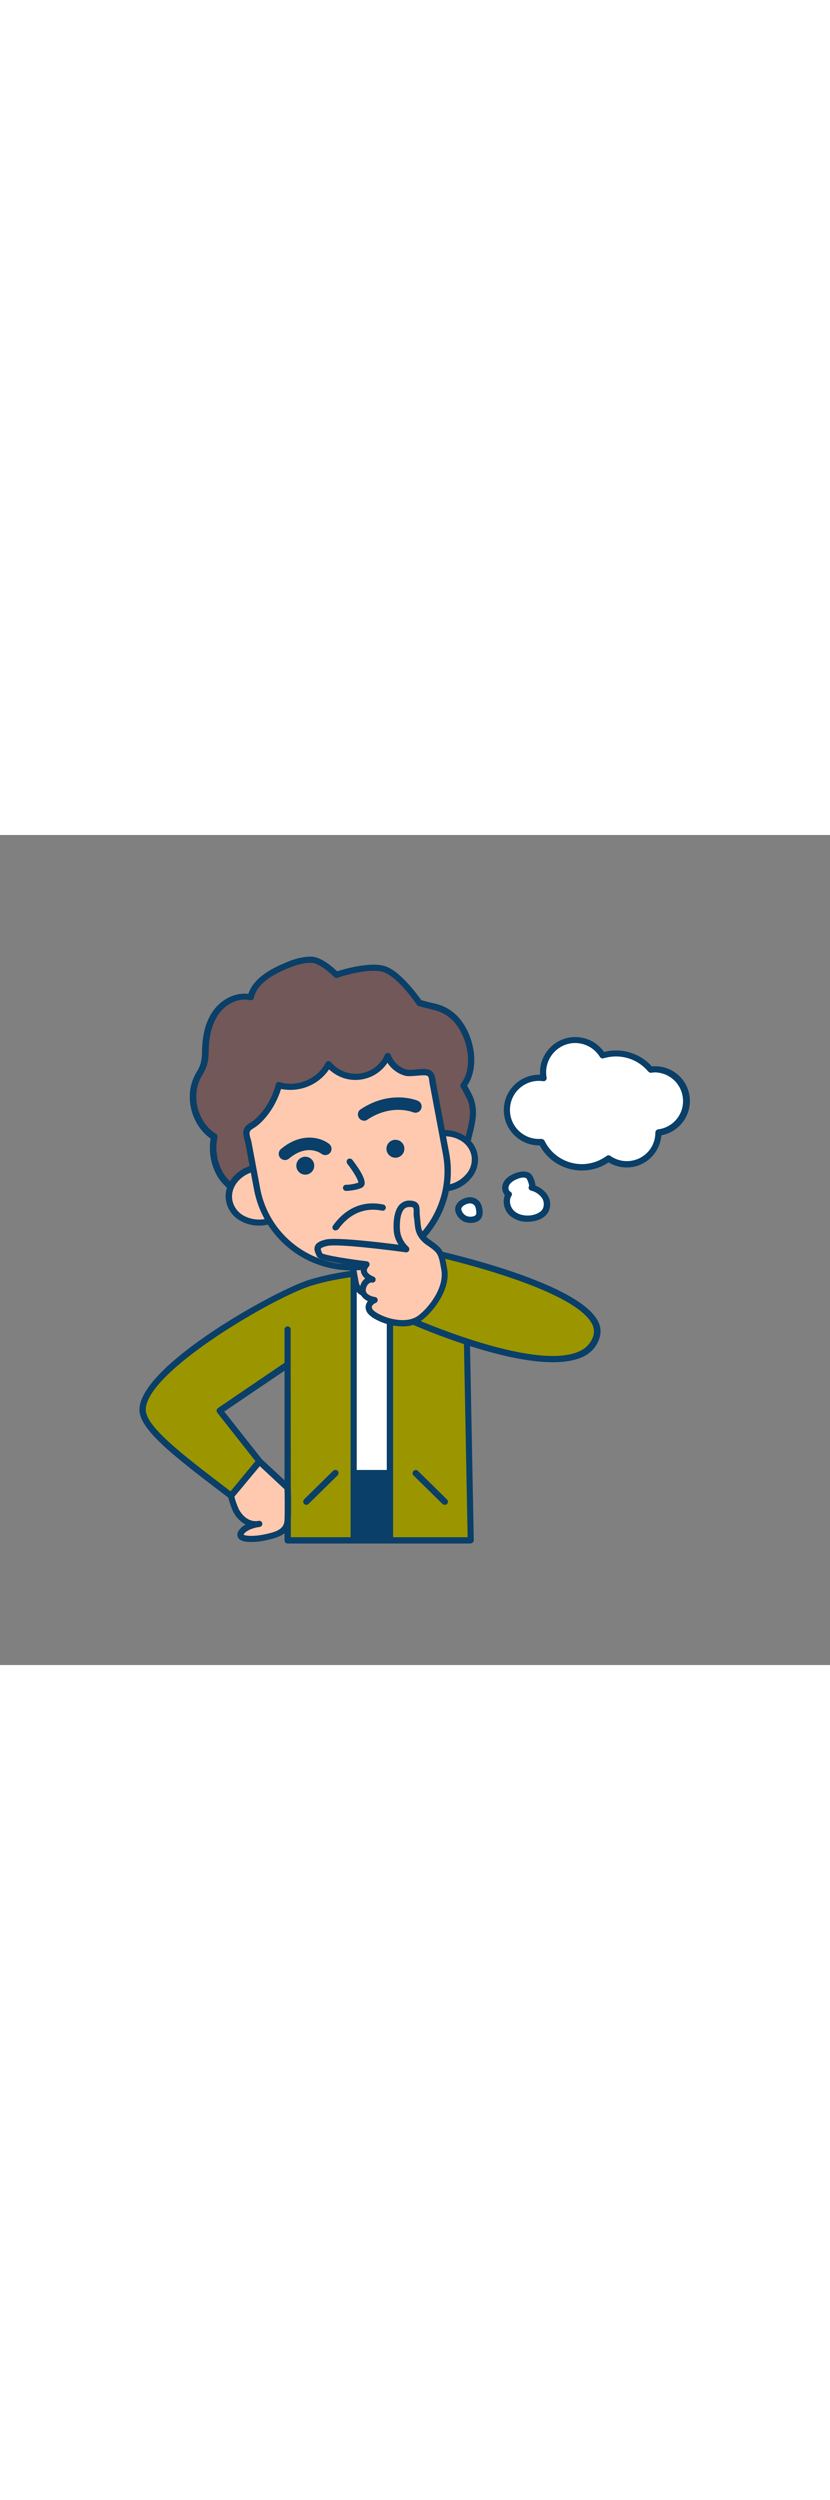 <svg version="1.1" id="Layer_1" xmlns="http://www.w3.org/2000/svg" xmlns:xlink="http://www.w3.org/1999/xlink" x="0px" y="0px" viewBox="0 0 500 500" style="width: 166px;" xml:space="preserve" data-imageid="thinking-49" imageName="Thinking" class="illustrations_image">
<rect x="0" y="0" width="500" height="500" fill="#808080" stroke="none"/>
<style type="text/css">
	.st0_thinking-49{fill:#68E1FD;}
	.st1_thinking-49{fill:#093F68;}
	.st2_thinking-49{fill:#FFFFFF;}
	.st3_thinking-49{fill:#FFC9B0;}
	.st4_thinking-49{fill:#725858;}
</style>
<g id="character_thinking-49">
	<path class="st0_thinking-49 targetColor" d="M85.9,346c-0.2,11.9,24.4,29.9,53.3,52.1l17.2-20.7l-23.9-30.4l40.9-27.8v105.8h110.3l-3.1-161.1&#10;&#9;&#9;c-9-1.6-57.1-5.1-93.2,5.8C166,276,86.4,321.1,85.9,346z" style="fill: rgb(155, 149, 0);"/>
	<path class="st1_thinking-49" d="M283.5,426.8H173.3c-1,0-1.9-0.8-1.9-1.9l0,0V322.7l-36.3,24.6l22.7,28.8c0.6,0.7,0.6,1.7,0,2.4l-17.2,20.7&#10;&#9;&#9;c-0.6,0.8-1.8,0.9-2.6,0.3l-5.8-4.4C105.1,374.4,83.7,358,84,346l0,0c0.6-26.7,82.1-72,102.7-78.2c36.2-10.9,83.9-7.7,94.1-5.9&#10;&#9;&#9;c0.9,0.2,1.5,0.9,1.5,1.8l3.1,161.1c0,1-0.8,1.9-1.8,1.9C283.6,426.8,283.6,426.8,283.5,426.8L283.5,426.8z M175.2,423h106.5&#10;&#9;&#9;l-3-157.6c-12.4-1.8-57.3-4.1-90.9,6c-22.2,6.7-99.5,51.6-100,74.6c-0.2,10.1,21.6,26.8,46.8,46.1l4.3,3.3l15-18.2l-23-29.2&#10;&#9;&#9;c-0.3-0.4-0.5-0.9-0.4-1.5c0.1-0.5,0.4-1,0.8-1.3l40.9-27.8c0.6-0.4,1.3-0.4,1.9-0.1c0.6,0.3,1,1,1,1.7L175.2,423z"/>
	<rect x="213.1" y="259.4" class="st2_thinking-49" width="21.8" height="125"/>
	<path class="st1_thinking-49" d="M234.9,386.4h-21.8c-1,0-1.9-0.8-1.9-1.9l0,0v-125c0-1,0.8-1.9,1.9-1.9c0,0,0,0,0,0h21.8c1,0,1.9,0.8,1.9,1.9&#10;&#9;&#9;l0,0v125C236.8,385.5,235.9,386.4,234.9,386.4C234.9,386.4,234.9,386.4,234.9,386.4z M214.9,382.6H233V261.3h-18.1V382.6z"/>
	<rect x="213.1" y="384.5" class="st1_thinking-49" width="21.8" height="40.5"/>
	<path class="st1_thinking-49" d="M234.9,426.8h-21.8c-1,0-1.9-0.8-1.9-1.9l0,0v-40.5c0-1,0.8-1.9,1.9-1.9c0,0,0,0,0,0h21.8c1,0,1.9,0.8,1.9,1.9&#10;&#9;&#9;l0,0v40.5C236.8,426,235.9,426.8,234.9,426.8C234.9,426.8,234.9,426.8,234.9,426.8z M214.9,423H233v-36.7h-18.1V423z"/>
	<path class="st3_thinking-49" d="M212.2,258.7l19.4-3.6l0,0l2.8,15c0.5,2.4-1.1,4.8-3.6,5.2l-10.7,2c-2.4,0.5-4.8-1.1-5.2-3.6L212.2,258.7&#10;&#9;&#9;L212.2,258.7z"/>
	<path class="st1_thinking-49" d="M222.5,278.6c-4.9,0-9.2-3.5-10.1-8.4l-2.1-11.2c-0.2-1,0.5-2,1.5-2.2c0,0,0,0,0,0l19.4-3.6&#10;&#9;&#9;c1-0.2,2,0.5,2.2,1.5l2.1,11.2c1,5.6-2.6,11-8.2,12c0,0,0,0,0,0l0,0l-2.9,0.5C223.8,278.5,223.2,278.6,222.5,278.6z M227,276&#10;&#9;&#9;L227,276z M214.4,260.2l1.7,9.3c0.7,3.5,4.1,5.9,7.6,5.2l2.9-0.5c3.5-0.7,5.9-4.1,5.2-7.6l-1.7-9.3L214.4,260.2z"/>
	<path class="st4_thinking-49" d="M144.1,219.2c-2-5.9-7.5-8.5-10.8-13.5c-4.5-7.1-6-15.6-4.3-23.8c-11.5-7.2-16.2-23.7-10.1-35.9&#10;&#9;&#9;c1.2-2.5,2.8-4.8,3.7-7.4c1.2-3.4,1-7.2,1.2-10.8c0.3-7.7,2.2-15.7,6.9-21.8s12.8-10,20.4-8.3c2.1-8.9,10.9-14.4,19.3-18.1&#10;&#9;&#9;c5.6-2.5,11.5-4.7,17.6-4.5s14.8,9,14.8,9s19.5-6.6,29-3.4s21,20.3,21,20.3s6.1,1.7,7.9,2.1c4.1,0.8,8,2.6,11.3,5.1&#10;&#9;&#9;c11.2,8.8,16.5,30.7,7.3,42.6c0.1-0.1,4.2,7.9,4.5,8.7c1.1,3.3,1.5,6.8,1.2,10.3c-0.7,7.3-3.9,14.5-3.8,21.9l-12.4,0.1&#10;&#9;&#9;c-17.2,0.2-37.3,8.2-54.1,11.9l-41.4,9.1c-6.8,1.5-19.7,7.2-26.6,5.8C145.7,218.7,144.9,218.9,144.1,219.2z"/>
	<path class="st1_thinking-49" d="M144.1,221.1c-0.8,0-1.5-0.5-1.8-1.3c-1-3.1-3.2-5.2-5.6-7.4c-1.9-1.7-3.6-3.6-5-5.6&#10;&#9;&#9;c-4.5-7.1-6.2-15.6-4.8-23.9c-11.5-8.1-16-24.9-9.8-37.6c0.4-0.9,0.9-1.7,1.4-2.6c0.9-1.4,1.6-2.9,2.2-4.5c0.7-2.7,1.1-5.5,1-8.3&#10;&#9;&#9;c0-0.7,0-1.4,0.1-2c0.4-9.4,2.8-17.1,7.3-22.9c5.1-6.6,13.2-10.2,20.5-9.3c3.1-9.2,12.7-14.5,19.9-17.7c5.7-2.6,11.8-4.9,18.4-4.7&#10;&#9;&#9;c5.7,0.2,12.7,6.4,15.2,8.8c4.4-1.4,20.3-6,29.1-3c9.1,3.1,19.4,17.3,21.6,20.4c1.6,0.4,5.7,1.6,7.1,1.8c4.4,0.8,8.6,2.7,12.1,5.5&#10;&#9;&#9;c11.4,9,17.3,31.1,8.4,44.2c1.5,2.6,2.9,5.2,4,8c1.2,3.6,1.6,7.3,1.2,11.1c-0.4,3.2-1,6.5-1.9,9.6c-1,4.2-2,8.1-1.9,12.1&#10;&#9;&#9;c0,1-0.8,1.9-1.9,1.9c0,0,0,0,0,0l-12.4,0.1c-11.4,0.1-24.1,3.8-36.4,7.2c-6.1,1.7-11.8,3.4-17.3,4.6l-41.4,9.1&#10;&#9;&#9;c-2,0.4-4.6,1.3-7.4,2.2c-6.9,2.2-14.7,4.7-20,3.7c0,0-0.4,0.2-0.7,0.2s-0.7,0.2-1,0.3C144.4,221.1,144.3,221.1,144.1,221.1z&#10;&#9;&#9; M146.3,216.8c0.2,0,0.4,0,0.6,0.1c4.3,0.8,12-1.6,18.1-3.6c2.9-0.9,5.6-1.8,7.7-2.2l41.4-9.1c5.4-1.2,11.1-2.8,17.1-4.5&#10;&#9;&#9;c12.5-3.6,25.5-7.3,37.4-7.4l10.6-0.1c0.3-3.8,1-7.5,2-11.2c0.8-3,1.4-6,1.8-9.1c0.3-3.2-0.1-6.5-1.1-9.5c-0.3-0.8-3.6-7.2-4.2-8.2&#10;&#9;&#9;c-0.1-0.1-0.2-0.2-0.2-0.3c-0.3-0.6-0.2-1.4,0.2-1.9c8.5-11,3.3-31.8-7-39.9c-3.1-2.4-6.7-4-10.5-4.8c-2-0.4-7.9-2-8.1-2.1&#10;&#9;&#9;c-0.4-0.1-0.8-0.4-1-0.8c-0.1-0.2-11.2-16.6-20.1-19.6s-27.6,3.3-27.8,3.4c-0.7,0.2-1.4,0-1.9-0.5c-2.3-2.3-9.1-8.3-13.5-8.5&#10;&#9;&#9;c-5.8-0.2-11.4,2-16.7,4.3c-10.9,4.9-16.7,10.2-18.2,16.8c-0.2,1-1.2,1.6-2.2,1.4c-6.4-1.5-13.8,1.6-18.4,7.6&#10;&#9;&#9;c-3.9,5.1-6.1,12.1-6.5,20.7c0,0.7,0,1.3-0.1,2c0.1,3.2-0.3,6.3-1.2,9.4c-0.7,1.8-1.5,3.5-2.5,5.1c-0.4,0.8-0.9,1.6-1.3,2.4&#10;&#9;&#9;c-5.6,11.4-1.3,26.7,9.5,33.4c0.7,0.4,1,1.2,0.8,2c-1.6,7.7-0.2,15.7,4,22.4c1.3,1.8,2.8,3.5,4.5,5c2.2,2.1,4.4,4.2,5.9,7.3&#10;&#9;&#9;C145.6,216.9,146,216.8,146.3,216.8L146.3,216.8z"/>
	<ellipse transform="matrix(0.983 -0.184 0.184 0.983 -37.141 32.509)" class="st3_thinking-49" cx="157" cy="216.8" rx="19.2" ry="16.5"/>
	<path class="st1_thinking-49" d="M155.9,235.3c-3.9,0-7.7-1-11.1-2.9c-4.5-2.5-7.6-6.8-8.6-11.8c-1.9-10,5.9-19.8,17.3-22&#10;&#9;&#9;c5.3-1.1,10.8-0.2,15.5,2.5c4.5,2.5,7.6,6.8,8.6,11.8l0,0c0.9,5-0.5,10.2-3.7,14.1c-3.4,4.2-8.3,7-13.6,7.9&#10;&#9;&#9;C158.9,235.2,157.4,235.3,155.9,235.3z M158.1,202.1c-1.3,0-2.5,0.1-3.8,0.4c-9.4,1.8-15.8,9.6-14.3,17.6c0.8,3.9,3.3,7.3,6.8,9.2&#10;&#9;&#9;c8.1,4.4,18.3,2.5,24.3-4.5c2.6-3,3.7-7.1,3-11l0,0c-0.8-3.9-3.3-7.3-6.8-9.2C164.4,202.9,161.3,202,158.1,202.1z"/>
	<ellipse transform="matrix(0.983 -0.184 0.184 0.983 -31.501 52.354)" class="st3_thinking-49" cx="267" cy="196.3" rx="19.2" ry="16.5"/>
	<path class="st1_thinking-49" d="M266,214.8c-9.7,0-18.1-6-19.7-14.6c-1.9-10,5.9-19.9,17.3-22c5.3-1.1,10.8-0.2,15.5,2.5&#10;&#9;&#9;c4.5,2.5,7.6,6.8,8.6,11.8l0,0c0.9,5-0.5,10.2-3.8,14.1c-3.4,4.2-8.2,7-13.6,7.9C269,214.6,267.5,214.8,266,214.8z M268.1,181.5&#10;&#9;&#9;c-1.3,0-2.5,0.1-3.8,0.4c-9.4,1.8-15.8,9.6-14.3,17.6s10.3,13,19.7,11.2c4.4-0.8,8.4-3.1,11.3-6.6c2.6-3,3.7-7.1,3-11l0,0&#10;&#9;&#9;c-0.8-3.9-3.3-7.3-6.8-9.2C274.4,182.3,271.3,181.5,268.1,181.5L268.1,181.5z"/>
	<path class="st3_thinking-49" d="M222.4,259.4c-31.4,5.9-61.7-14.8-67.5-46.3c0,0,0,0,0,0l-5.2-27.8c-0.3-1.7-1.6-4.8-1.2-6.4&#10;&#9;&#9;c0.7-3.2,3.1-3.4,5.9-5.7c6.7-5.6,11.4-14.2,13.7-22.5c11.2,3.5,24.6-2.1,29.9-12.7c7.6,9,21,10.2,30,2.6c2.4-2,4.4-4.6,5.7-7.5&#10;&#9;&#9;c1.8,4.9,5.9,8.6,10.9,10c3.6,0.9,11.1-1.3,13.9,0.3c1.9,1.1,1.8,3.6,2.3,5.9c1.1,6.1,2.3,12.2,3.4,18.3l4.5,24.3&#10;&#9;&#9;C274.5,223.3,253.8,253.6,222.4,259.4z"/>
	<path class="st1_thinking-49" d="M211.7,262.3c-28.8-0.1-53.4-20.5-58.7-48.8l-5.2-27.8c-0.1-0.5-0.3-1.1-0.4-1.7c-0.5-1.8-1.1-3.9-0.8-5.5&#10;&#9;&#9;c0.6-3,2.4-4.1,4.2-5.2c0.8-0.5,1.5-1,2.3-1.6c6-5,10.8-12.9,13.1-21.6c0.1-0.5,0.5-0.9,0.9-1.1c0.4-0.3,1-0.3,1.5-0.1&#10;&#9;&#9;c10.4,3.2,22.8-2,27.6-11.7c0.3-0.6,0.8-0.9,1.5-1c0.6-0.1,1.3,0.2,1.7,0.7c6.9,8.2,19.1,9.3,27.3,2.4c2.2-1.9,4-4.2,5.2-6.9&#10;&#9;&#9;c0.3-0.7,1-1.2,1.8-1.1c0.8,0,1.4,0.5,1.7,1.2c1.6,4.3,5.2,7.6,9.6,8.8c1.9,0.2,3.9,0.2,5.8-0.1c3.4-0.3,6.5-0.6,8.6,0.6&#10;&#9;&#9;c2.3,1.4,2.7,3.9,3,5.9c0.1,0.4,0.1,0.9,0.2,1.3l8,42.6c6,32.4-15.4,63.6-47.8,69.7l0,0C219.2,262,215.4,262.3,211.7,262.3z&#10;&#9;&#9; M222.4,259.4L222.4,259.4z M169.3,153c-2.7,8.7-7.7,16.5-13.8,21.7c-0.9,0.7-1.8,1.3-2.7,1.9c-1.6,1-2.2,1.4-2.5,2.8&#10;&#9;&#9;c0,1.2,0.3,2.5,0.7,3.6c0.2,0.8,0.4,1.5,0.5,2l5.2,27.8c5.7,30.4,34.9,50.5,65.3,44.8c30.4-5.7,50.5-34.9,44.8-65.3l-8-42.6&#10;&#9;&#9;c-0.1-0.5-0.2-1-0.2-1.5c-0.2-1.7-0.4-2.7-1.1-3.1c-1-0.6-4-0.3-6.4-0.1c-2.6,0.2-5.2,0.5-7.1,0c-4.4-1.2-8.1-4-10.6-7.8&#10;&#9;&#9;c-7,10.6-21.4,13.6-32,6.5c-1.1-0.7-2.2-1.6-3.2-2.5C191.9,150.6,180.5,155.2,169.3,153z"/>
	<circle class="st1_thinking-49" cx="183.9" cy="199.2" r="5.4"/>
	<circle class="st1_thinking-49" cx="238.2" cy="189" r="5.4"/>
	<path class="st1_thinking-49" d="M208.3,214.4c-1-0.1-1.8-1-1.7-2c0.1-0.9,0.8-1.7,1.7-1.7c2.6,0,5.1-0.5,7.6-1.3c-0.1-1.7-3.1-6.8-6.7-11.4&#10;&#9;&#9;c-0.6-0.8-0.5-2,0.3-2.7c0.8-0.6,2-0.5,2.7,0.3c2.5,3.2,8.3,11.1,7.4,14.8c-0.2,0.9-0.8,1.7-1.7,2.1&#10;&#9;&#9;C214.1,214.3,208.6,214.4,208.3,214.4L208.3,214.4z"/>
	<path class="st1_thinking-49" d="M202.1,238.2c-0.4,0-0.8-0.1-1.1-0.3c-0.8-0.6-1-1.8-0.4-2.6c4.4-6.2,14.1-16.1,30.3-12.7&#10;&#9;&#9;c1,0.2,1.7,1.2,1.5,2.2c-0.2,1-1.2,1.7-2.2,1.5c0,0,0,0,0,0c-14.1-2.9-22.6,5.8-26.4,11.2C203.2,237.9,202.7,238.2,202.1,238.2z"/>
	<path class="st1_thinking-49" d="M171.7,195.8c-2.1,0-3.8-1.7-3.8-3.7c0-1.1,0.5-2.2,1.3-2.9c12.7-10.7,24.6-6.7,29.1-3.1&#10;&#9;&#9;c1.6,1.3,1.9,3.7,0.6,5.3c-1.3,1.6-3.7,1.9-5.3,0.6c-0.4-0.3-8.6-6.3-19.6,3C173.4,195.5,172.6,195.8,171.7,195.8z"/>
	<path class="st1_thinking-49" d="M219.4,172.1c-2.1,0-3.8-1.7-3.8-3.8c0-1.3,0.6-2.4,1.7-3.1c18-11.9,33.8-5.4,34.4-5.1c1.9,0.8,2.8,3,2,4.9&#10;&#9;&#9;c-0.8,1.9-3,2.8-4.9,2c-0.6-0.2-12.9-5.1-27.4,4.4C220.9,171.9,220.2,172.1,219.4,172.1z"/>
	<path class="st0_thinking-49 targetColor" d="M259.4,251.4c0,0,107.9,23.3,100,50.6c-10.4,35.9-112.6-9.9-112.6-9.9L259.4,251.4z" style="fill: rgb(155, 149, 0);"/>
	<path class="st1_thinking-49" d="M333,317.6c-33.5,0-84.5-22.6-87-23.8c-0.9-0.4-1.3-1.4-1-2.3l12.7-40.7c0.3-0.9,1.2-1.5,2.2-1.3&#10;&#9;&#9;c3.5,0.8,85.6,18.7,99.7,42.3c2.1,3.1,2.7,7,1.7,10.7c-1.5,5.4-5.4,9.8-10.5,12C345.9,316.7,339.8,317.6,333,317.6z M249,291&#10;&#9;&#9;c10.8,4.6,75.2,31.5,100,20c4.1-1.7,7.3-5.3,8.5-9.6c0.7-2.6,0.2-5.4-1.3-7.7c-12.2-20.4-83.6-37.5-95.6-40.2L249,291z"/>
	<path class="st3_thinking-49" d="M244.8,249.4c-3.5-3.1-5.5-7.5-5.8-12.1c-0.2-7.6,1.4-15.1,7.4-15.1s4.1,3.4,4.8,8.3s-0.3,9.8,6.8,14.9&#10;&#9;&#9;c7.1,5.1,7.7,5.3,9.6,16.5c1.9,11.2-7.7,23.8-14.5,29c-10,7.8-28.6-0.3-30.6-4.5s3.1-6.1,3.1-6.1s-8.1-1-7.1-7s5.8-5.6,5.8-5.6&#10;&#9;&#9;s-8.8-3.1-3.6-9.1c0,0-27.6-3.3-28.4-5.6s-3.8-5.7,4.5-7.3S244.8,249.4,244.8,249.4z"/>
	<path class="st1_thinking-49" d="M242.5,296c-2.5,0-5.1-0.3-7.5-0.9c-6.6-1.6-12.7-5-14.1-8c-0.8-1.5-0.9-3.2-0.2-4.8c0.2-0.5,0.5-1,0.9-1.5&#10;&#9;&#9;c-1.4-0.6-2.6-1.6-3.6-2.8c-1.1-1.5-1.5-3.4-1.2-5.2c0.3-2.3,1.4-4.3,3.2-5.7c-1.2-0.9-2-2.2-2.5-3.6c-0.3-1.2-0.2-2.5,0.2-3.6&#10;&#9;&#9;c-25.9-3.2-26.6-5.3-27-6.5c-0.1-0.3-0.2-0.6-0.4-0.9c-0.6-1.3-1.4-3.3-0.4-5.2c0.9-1.8,3.1-2.9,6.7-3.7c6.8-1.3,32.6,1.8,43.5,3.2&#10;&#9;&#9;c-1.9-2.8-2.9-6.1-3-9.5c-0.2-4.8,0.4-11.3,3.7-14.7c1.5-1.5,3.5-2.4,5.6-2.4l0,0c6.4,0,6.4,3.7,6.4,6.7c0,1.1,0.1,2.1,0.2,3.2&#10;&#9;&#9;c0.1,0.9,0.2,1.9,0.3,2.9c0.3,3.8,0.6,7.2,5.7,10.8l0.4,0.3c7.3,5.2,8,6,10,17.4c2.1,12.2-8.2,25.4-15.2,30.8&#10;&#9;&#9;C251,294.8,246.8,296.1,242.5,296z M224.2,269.5c-0.6,0-3.1,0.3-3.8,4c-0.2,0.8,0,1.7,0.5,2.4c1.2,1.6,4.1,2.3,5,2.4&#10;&#9;&#9;c1,0.1,1.8,1.1,1.6,2.1c-0.1,0.7-0.6,1.3-1.2,1.5c-0.9,0.3-1.7,1-2.2,1.9c-0.2,0.6-0.1,1.2,0.2,1.7c0.6,1.3,5,4.3,11.6,5.9&#10;&#9;&#9;c3.9,0.9,11.1,1.9,16.2-2c6.8-5.2,15.5-17.1,13.8-27.2c-1.8-10.2-1.9-10.3-8.5-15L257,247c-6.5-4.7-6.9-9.4-7.3-13.6&#10;&#9;&#9;c-0.1-0.9-0.1-1.7-0.3-2.6c-0.2-1.2-0.3-2.5-0.2-3.7c0-3-0.1-3-2.7-3c-1.1,0-2.2,0.4-3,1.2c-1.9,2-2.8,6.2-2.6,12&#10;&#9;&#9;c0.2,4.1,2,7.9,5,10.7c0.8,0.7,0.9,1.9,0.3,2.7c-0.4,0.5-1.1,0.8-1.7,0.7c-10.9-1.5-40.6-5.2-47.1-3.9c-3.4,0.7-4,1.5-4.1,1.7&#10;&#9;&#9;c-0.2,0.4,0.2,1.3,0.5,2l0.3,0.8c2.4,1.3,15.6,3.4,26.9,4.8c1,0.1,1.8,1.1,1.6,2.1c0,0.4-0.2,0.7-0.4,1c-1,1.1-1.4,2.1-1.1,2.9&#10;&#9;&#9;c0.4,1.6,3.1,2.9,3.9,3.2c1,0.3,1.5,1.4,1.2,2.4c-0.3,0.8-1.1,1.3-1.9,1.3L224.2,269.5z"/>
	<path class="st3_thinking-49" d="M156.3,377.4l17,15.8c0,0,0.3,11.9,0,19.4s-7.1,9.1-14.1,10.6s-16.5,1.5-13.9-2.9s10.9-5.4,10.9-5.4&#10;&#9;&#9;s-8.1,2.2-13.8-7.7c-1.4-2.5-3.2-9.1-3.2-9.1L156.3,377.4z"/>
	<path class="st1_thinking-49" d="M151.2,425.9c-3.2,0-6.3-0.5-7.6-2.4c-0.9-1.3-0.8-3,0.1-4.3c1.1-1.7,2.6-3,4.3-3.8c-3.1-1.7-5.6-4.2-7.3-7.3&#10;&#9;&#9;c-1.5-2.7-3.2-8.9-3.4-9.6c-0.2-0.6,0-1.2,0.4-1.7l17.2-20.7c0.7-0.8,1.8-0.9,2.6-0.3c0,0,0.1,0,0.1,0.1l17,15.8&#10;&#9;&#9;c0.4,0.3,0.6,0.8,0.6,1.3c0,0.1,0.3,12,0,19.6c-0.4,9.2-8.8,10.9-15.6,12.4C156.9,425.6,154.1,425.9,151.2,425.9z M146.8,421.5&#10;&#9;&#9;c1.1,0.8,6.1,1.1,12-0.1c7.4-1.5,12.4-3,12.6-8.8c0.2-6.3,0.1-15.8,0-18.5l-14.9-13.9l-15.3,18.4c0.7,2.7,1.6,5.3,2.8,7.8&#10;&#9;&#9;c3.8,6.7,8.8,7.1,10.8,6.9c0.6-0.1,1-0.1,1.1-0.2c1-0.1,1.9,0.5,2.1,1.5c0.2,1-0.4,1.9-1.4,2.2c-0.5,0.1-1,0.2-1.5,0.2&#10;&#9;&#9;c-2.5,0.5-6.8,1.8-8.3,4.3C146.8,421.3,146.8,421.4,146.8,421.5z"/>
	<path class="st1_thinking-49" d="M173.3,321c-1,0-1.9-0.8-1.9-1.9V298c-0.1-1,0.7-1.9,1.7-2c1-0.1,1.9,0.7,2,1.7c0,0.1,0,0.2,0,0.3v21.1&#10;&#9;&#9;C175.1,320.2,174.3,321,173.3,321z"/>
	<path class="st1_thinking-49" d="M267.9,403.5c-0.5,0-1-0.2-1.3-0.5l-17.5-17.2c-0.7-0.7-0.8-1.9,0-2.7c0.7-0.7,1.9-0.8,2.7,0l0,0l17.5,17.2&#10;&#9;&#9;c0.7,0.7,0.7,1.9,0,2.7C268.9,403.3,268.4,403.5,267.9,403.5z"/>
	<path class="st1_thinking-49" d="M184.5,403.5c-0.5,0-1-0.2-1.3-0.6c-0.7-0.7-0.7-1.9,0-2.7l17.5-17.2c0.7-0.7,1.9-0.7,2.7,0&#10;&#9;&#9;c0.7,0.7,0.7,1.9,0,2.7L185.8,403C185.5,403.3,185,403.5,184.5,403.5z"/>
</g>
<g id="thought-bubble_thinking-49">
	<path class="st2_thinking-49" d="M414.1,160.2c0.1-10.5-8.3-19-18.8-19.1c-1.1,0-2.2,0.1-3.4,0.3c-7-8.5-18.4-11.8-28.9-8.6&#10;&#9;&#9;c-5.6-9.1-17.5-12-26.6-6.5c-5.8,3.5-9.3,9.8-9.3,16.6c0,1.2,0.1,2.4,0.3,3.5c-0.9-0.1-1.8-0.2-2.8-0.2&#10;&#9;&#9;c-10.7-0.2-19.6,8.2-19.8,18.9s8.2,19.6,18.9,19.8c0.3,0,0.6,0,0.9,0c0.5,0,1,0,1.4-0.1c6.5,13.4,22.6,19.1,36.1,12.6&#10;&#9;&#9;c1.5-0.7,2.9-1.6,4.3-2.6c8.6,6.1,20.5,4,26.6-4.6c2.3-3.2,3.5-7.1,3.5-11v-0.1C406.5,178.5,414.2,170.2,414.1,160.2z"/>
	<path class="st1_thinking-49" d="M350.5,202.1c-10.6,0-20.4-5.8-25.4-15.1h-0.3c-11.7,0-21.3-9.5-21.3-21.3c0-11.7,9.5-21.3,21.3-21.3&#10;&#9;&#9;c0,0,0,0,0,0h0.6c0-0.5-0.1-1-0.1-1.4c0-11.7,9.5-21.3,21.2-21.3c6.9,0,13.4,3.3,17.4,9c10.5-2.7,21.6,0.7,28.8,8.7&#10;&#9;&#9;c0.8-0.1,1.5-0.1,2.3-0.1c11.6,0.2,20.8,9.7,20.6,21.3c-0.2,10-7.4,18.5-17.2,20.3c-0.9,11.5-10.9,20.2-22.4,19.3&#10;&#9;&#9;c-3.3-0.2-6.6-1.3-9.4-3C361.9,200.4,356.3,202.1,350.5,202.1z M326.2,183.1c0.7,0,1.4,0.4,1.8,1c6,12.5,21.1,17.7,33.5,11.6&#10;&#9;&#9;c1.4-0.7,2.7-1.5,4-2.4c0.7-0.5,1.6-0.5,2.2,0c7.8,5.5,18.5,3.6,24-4.1c2-2.9,3.1-6.4,3.1-9.9c0-1,0.7-1.9,1.7-2&#10;&#9;&#9;c9.4-1.2,16.1-9.8,14.8-19.3c-1.1-8.3-7.9-14.6-16.3-15c-0.9,0-1.8,0.1-2.7,0.2c-0.7,0.1-1.3-0.2-1.8-0.7&#10;&#9;&#9;c-4.8-5.8-11.9-9.1-19.4-9.1c-2.5,0-5.1,0.4-7.5,1.1c-0.8,0.3-1.7-0.1-2.2-0.8c-5-8.2-15.8-10.9-24-5.8c-5.2,3.2-8.4,8.9-8.4,15&#10;&#9;&#9;c0,1.1,0.1,2.1,0.3,3.2c0.2,1-0.5,2-1.5,2.2c-0.2,0-0.4,0-0.6,0c-0.8-0.1-1.7-0.2-2.5-0.2c-9.7,0-17.5,7.8-17.5,17.5&#10;&#9;&#9;s7.8,17.5,17.5,17.5c0.4,0,0.8,0,1.2-0.1L326.2,183.1z"/>
	<path class="st2_thinking-49" d="M310.5,205.6c-2.2,0.9-4.4,2.3-5.5,4.4s-0.6,5.2,1.5,6.3c-2.4,3.6-1.1,8.8,2.1,11.6s8,3.5,12.2,2.8&#10;&#9;&#9;c3.1-0.6,6.4-2,7.9-4.9c1.3-2.8,1-6.1-0.9-8.7c-1.9-2.5-4.5-4.2-7.5-5c1.3,0.4-0.7-6.2-1.9-7C316.2,203.8,312.8,204.6,310.5,205.6z&#10;&#9;&#9;"/>
	<path class="st1_thinking-49" d="M317.6,233c-3.7,0.1-7.3-1.2-10.2-3.5c-3.6-3.1-4.9-8.1-3.3-12.6c-1.8-2.2-2.1-5.2-0.8-7.6&#10;&#9;&#9;c1.1-2.2,3.2-4,6.4-5.3l0,0c2.3-1,6.6-2.3,9.8-0.1c1.3,0.9,2.9,4.7,3.1,7.3c2.7,1,5.1,2.8,6.8,5.1c2.3,3.1,2.7,7.2,1,10.6&#10;&#9;&#9;c-2.1,4-6.7,5.4-9.2,5.8C320,232.9,318.8,233,317.6,233z M311.2,207.4c-2.3,1-3.8,2.2-4.5,3.6s-0.5,3.2,0.7,3.8&#10;&#9;&#9;c0.9,0.5,1.3,1.6,0.8,2.5c0,0-0.1,0.1-0.1,0.1c-1.7,2.6-0.9,6.8,1.8,9.2c2.5,2.2,6.5,3.1,10.6,2.4c3.1-0.6,5.5-2,6.5-3.9&#10;&#9;&#9;c1-2.2,0.7-4.8-0.7-6.7c-1.6-2.1-3.9-3.6-6.5-4.2l0,0c-1-0.3-1.6-1.3-1.3-2.3c0.1-0.2,0.2-0.4,0.3-0.6c-0.3-1.6-0.8-3-1.6-4.4&#10;&#9;&#9;C315.6,205.6,312.2,206.9,311.2,207.4L311.2,207.4z"/>
	<path class="st2_thinking-49" d="M276.1,225.8c0.2,2.4,2.3,4.6,4.3,5.5c2.2,0.9,6.6,0.8,8-1.6c1-1.9,0.2-6.3-1.2-7.9c-1-1-2.2-1.6-3.6-1.7&#10;&#9;&#9;c-2.6-0.1-6.6,1.5-7.3,4.3C276.1,224.8,276,225.3,276.1,225.8z"/>
	<path class="st1_thinking-49" d="M283.5,233.7c-1.3,0-2.6-0.2-3.8-0.7c-2.5-1.1-5.2-3.9-5.5-7.1c-0.1-0.7,0-1.3,0.2-2c1.1-3.9,6.1-5.9,9.2-5.7&#10;&#9;&#9;c1.9,0.1,3.6,0.9,4.9,2.3c2,2,3.1,7.3,1.5,10.1C288.8,232.8,286.1,233.7,283.5,233.7z M283.2,221.9c-2,0-4.7,1.4-5.2,2.9&#10;&#9;&#9;c-0.1,0.2-0.1,0.5-0.1,0.8l0,0c0.4,1.7,1.6,3.2,3.2,3.9c1.7,0.8,4.9,0.5,5.6-0.8c0.6-1.1,0-4.6-0.9-5.6c-0.6-0.7-1.5-1.1-2.4-1.2&#10;&#9;&#9;L283.2,221.9z"/>
</g>
</svg>